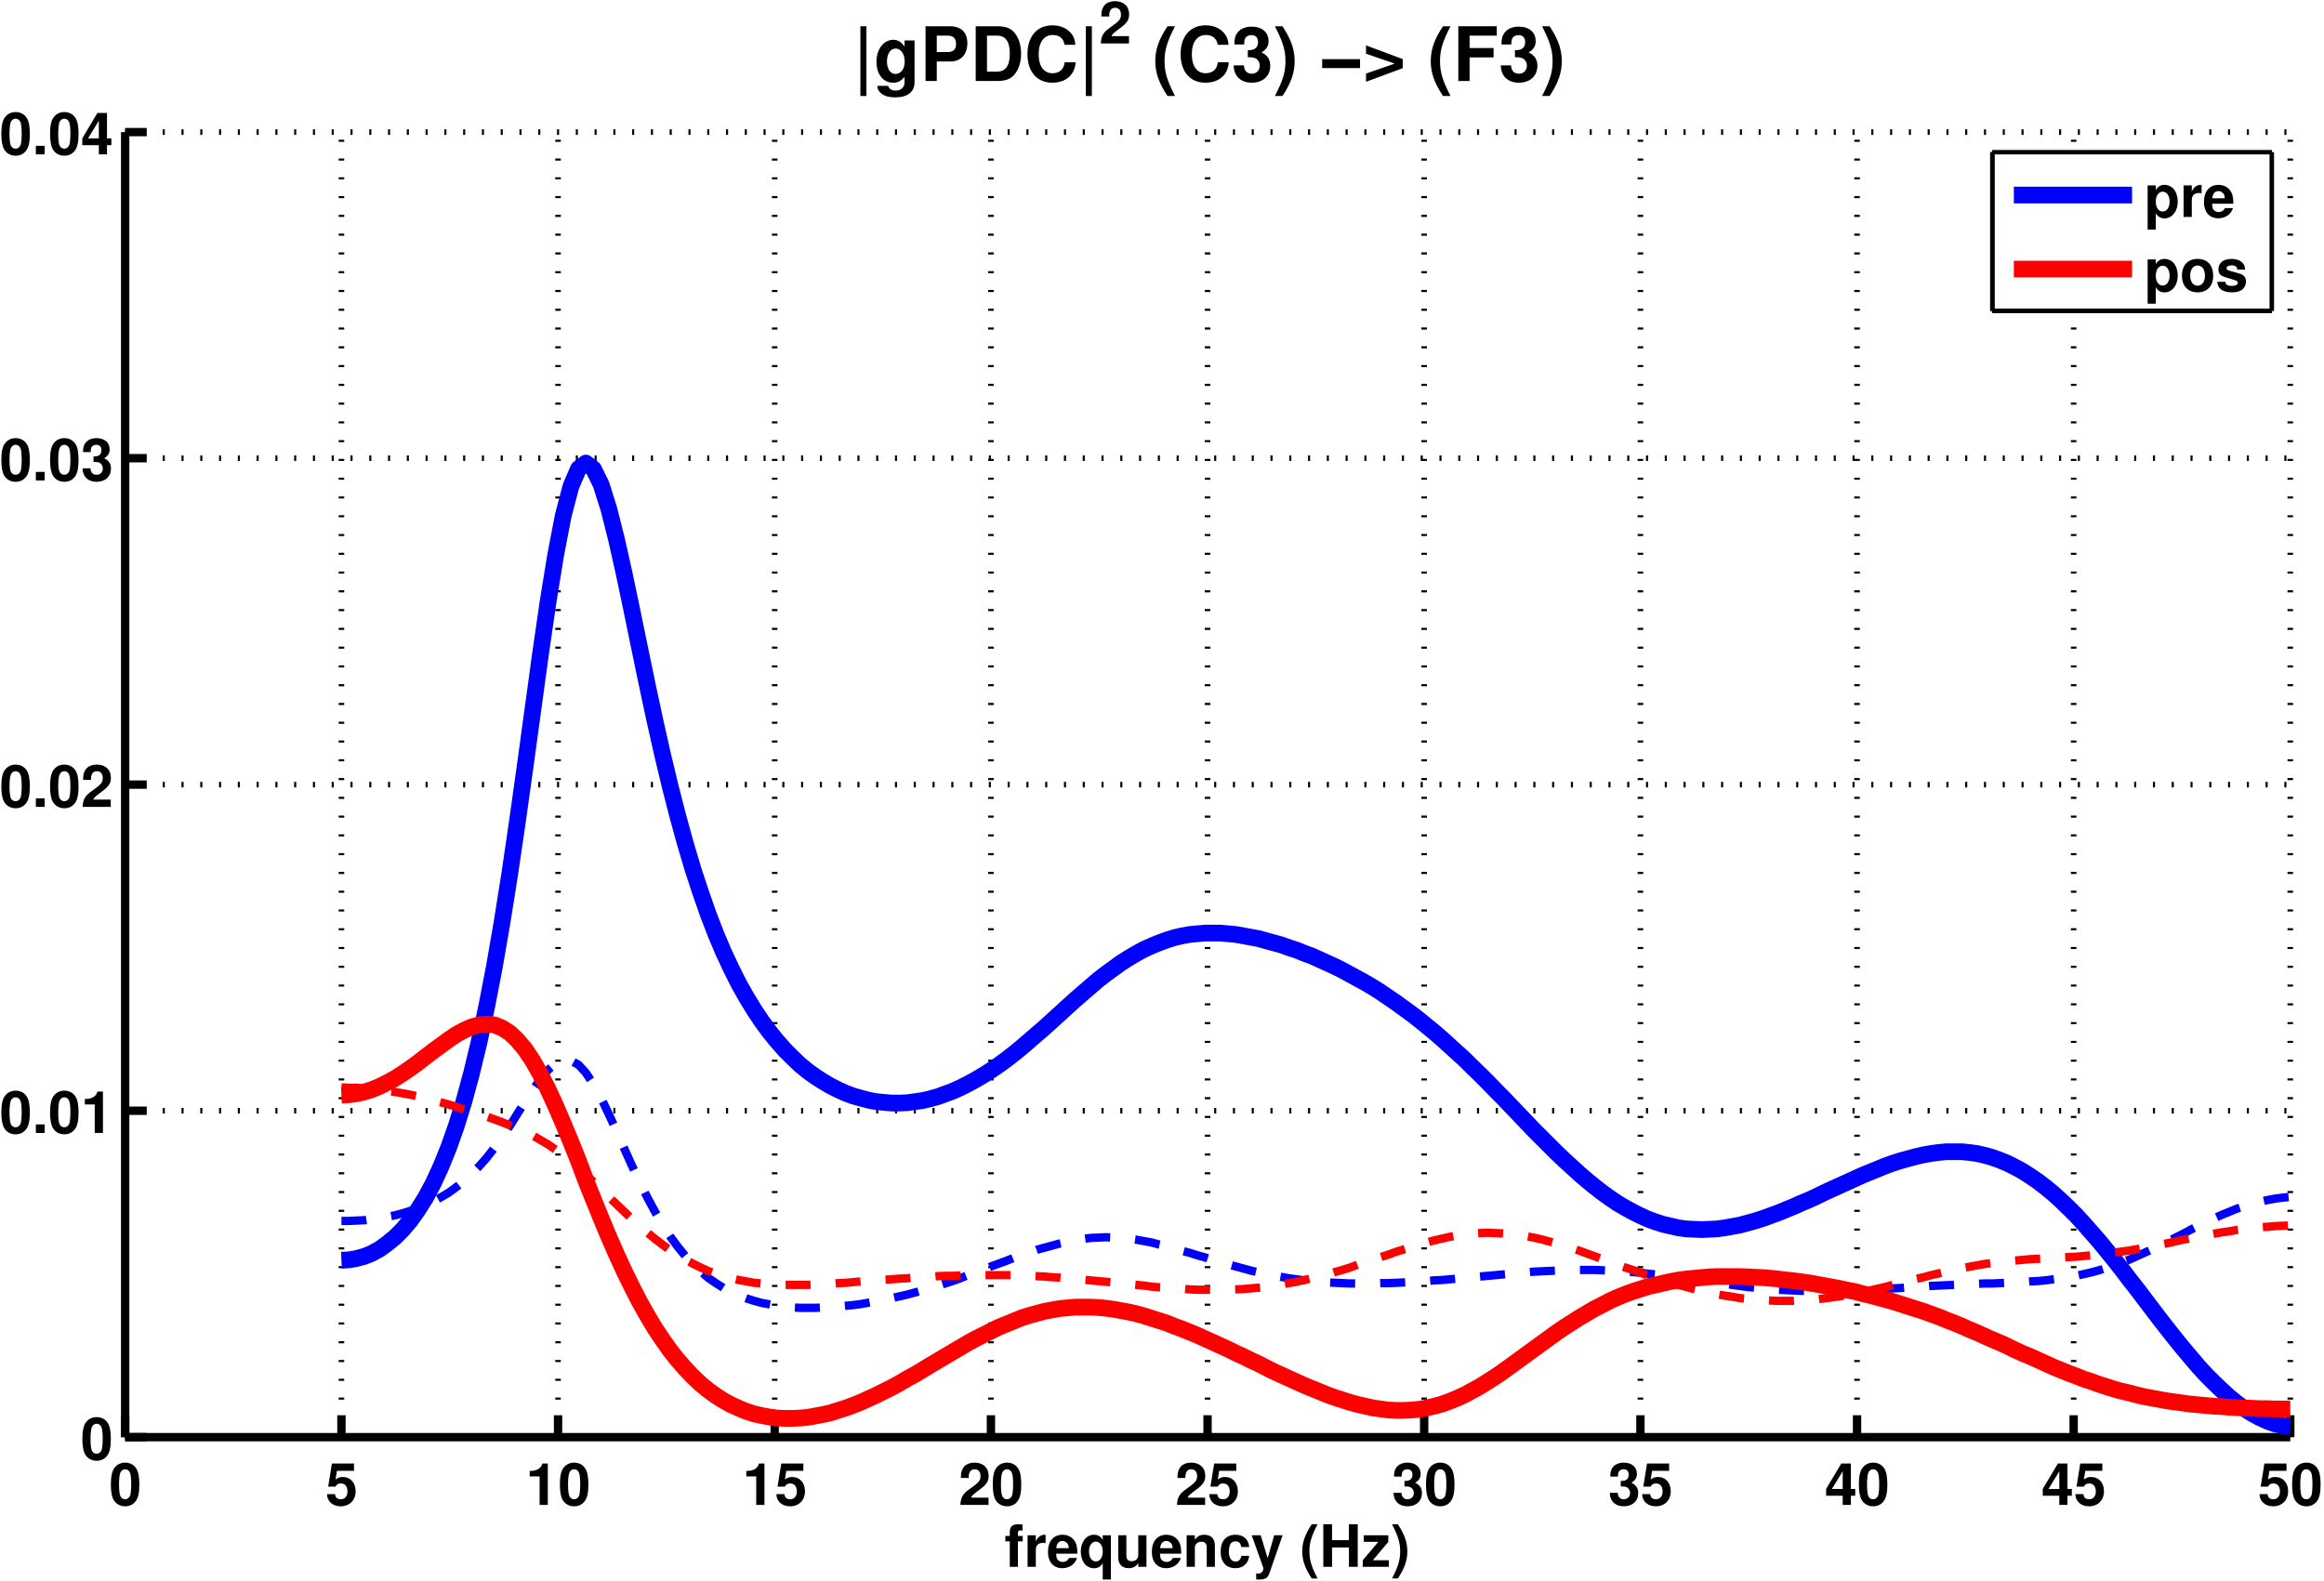 <?xml version="1.0" encoding="UTF-8"?>
<svg xmlns="http://www.w3.org/2000/svg" xmlns:xlink="http://www.w3.org/1999/xlink" width="557pt" height="379pt" viewBox="0 0 557 379" version="1.1">
<defs>
<g>
<symbol overflow="visible" id="glyph0-0">
<path style="stroke:none;" d="M 3.828 -10.141 C 2.766 -10.141 1.844 -9.688 1.25 -8.859 C 0.672 -8.094 0.406 -6.812 0.406 -4.906 C 0.406 -3.156 0.641 -1.906 1.109 -1.141 C 1.688 -0.203 2.656 0.328 3.828 0.328 C 4.906 0.328 5.781 -0.109 6.391 -0.953 C 6.953 -1.703 7.234 -3 7.234 -4.844 C 7.234 -6.656 7.016 -7.891 6.531 -8.672 C 5.953 -9.625 4.984 -10.141 3.828 -10.141 Z M 3.828 -8.547 C 4.328 -8.547 4.734 -8.281 4.969 -7.75 C 5.172 -7.344 5.281 -6.25 5.281 -4.891 C 5.281 -3.781 5.172 -2.656 5.031 -2.266 C 4.797 -1.688 4.375 -1.359 3.828 -1.359 C 3.297 -1.359 2.906 -1.625 2.672 -2.125 C 2.484 -2.547 2.359 -3.594 2.359 -4.906 C 2.359 -6.078 2.484 -7.203 2.625 -7.609 C 2.844 -8.219 3.266 -8.547 3.828 -8.547 Z M 3.828 -8.547 "/>
</symbol>
<symbol overflow="visible" id="glyph0-1">
<path style="stroke:none;" d="M 6.844 -9.922 L 1.547 -9.922 L 0.656 -4.391 L 2.422 -4.391 C 2.625 -4.891 3.078 -5.156 3.688 -5.156 C 4.672 -5.156 5.281 -4.438 5.281 -3.234 C 5.281 -2.078 4.656 -1.359 3.688 -1.359 C 2.828 -1.359 2.359 -1.797 2.312 -2.594 L 0.375 -2.594 C 0.406 -0.859 1.719 0.328 3.656 0.328 C 5.781 0.328 7.234 -1.141 7.234 -3.281 C 7.234 -5.312 5.984 -6.703 4.141 -6.703 C 3.484 -6.703 3 -6.531 2.422 -6.109 L 2.75 -8.172 L 6.844 -8.172 Z M 6.844 -9.922 "/>
</symbol>
<symbol overflow="visible" id="glyph0-2">
<path style="stroke:none;" d="M 3.328 -6.844 L 3.328 0 L 5.297 0 L 5.297 -9.922 L 3.984 -9.922 C 3.688 -8.75 2.656 -8.141 0.953 -8.141 L 0.953 -6.844 Z M 3.328 -6.844 "/>
</symbol>
<symbol overflow="visible" id="glyph0-3">
<path style="stroke:none;" d="M 7.172 -1.75 L 2.969 -1.75 C 3.219 -2.281 3.531 -2.562 4.984 -3.625 C 6.703 -4.891 7.203 -5.641 7.203 -6.984 C 7.203 -8.906 5.891 -10.141 3.812 -10.141 C 1.75 -10.141 0.547 -8.922 0.547 -6.812 C 0.547 -6.734 0.547 -6.625 0.562 -6.469 L 2.438 -6.469 L 2.438 -6.797 C 2.438 -7.891 2.953 -8.547 3.844 -8.547 C 4.719 -8.547 5.25 -7.938 5.25 -6.938 C 5.25 -5.859 4.906 -5.422 2.719 -3.859 C 1.031 -2.719 0.516 -1.828 0.422 0 L 7.172 0 Z M 7.172 -1.75 "/>
</symbol>
<symbol overflow="visible" id="glyph0-4">
<path style="stroke:none;" d="M 3.031 -4.438 C 3.719 -4.438 3.844 -4.422 4.188 -4.344 C 4.844 -4.156 5.266 -3.578 5.266 -2.859 C 5.266 -1.984 4.641 -1.359 3.797 -1.359 C 2.875 -1.359 2.359 -1.891 2.312 -2.906 L 0.406 -2.906 C 0.422 -0.922 1.719 0.328 3.75 0.328 C 5.859 0.328 7.219 -0.922 7.219 -2.859 C 7.219 -4.016 6.719 -4.781 5.594 -5.312 C 6.531 -5.891 6.906 -6.531 6.906 -7.438 C 6.906 -9.094 5.672 -10.141 3.75 -10.141 C 2.625 -10.141 1.672 -9.75 1.109 -9.016 C 0.719 -8.531 0.531 -7.859 0.531 -6.969 L 0.531 -6.797 L 2.359 -6.797 C 2.359 -7.344 2.406 -7.609 2.5 -7.859 C 2.688 -8.281 3.141 -8.547 3.703 -8.547 C 4.5 -8.547 4.938 -8.078 4.938 -7.25 C 4.938 -6.266 4.375 -5.75 3.203 -5.75 L 3.031 -5.75 Z M 3.031 -4.438 "/>
</symbol>
<symbol overflow="visible" id="glyph0-5">
<path style="stroke:none;" d="M 7.312 -3.828 L 6.266 -3.828 L 6.266 -9.922 L 3.969 -9.922 L 0.344 -3.844 L 0.344 -2.203 L 4.312 -2.203 L 4.312 0 L 6.266 0 L 6.266 -2.203 L 7.312 -2.203 Z M 4.312 -3.828 L 1.719 -3.828 L 4.312 -8.062 Z M 4.312 -3.828 "/>
</symbol>
<symbol overflow="visible" id="glyph0-6">
<path style="stroke:none;" d="M 3 -2.047 L 0.891 -2.047 L 0.891 0 L 3 0 Z M 3 -2.047 "/>
</symbol>
<symbol overflow="visible" id="glyph0-7">
<path style="stroke:none;" d="M 4.375 -7.406 L 3.219 -7.406 L 3.219 -8.141 C 3.219 -8.547 3.391 -8.734 3.75 -8.734 C 3.922 -8.734 4.141 -8.719 4.312 -8.688 L 4.312 -10.156 C 3.953 -10.188 3.453 -10.203 3.188 -10.203 C 1.891 -10.203 1.266 -9.594 1.266 -8.312 L 1.266 -7.406 L 0.203 -7.406 L 0.203 -6.109 L 1.266 -6.109 L 1.266 0 L 3.219 0 L 3.219 -6.109 L 4.375 -6.109 Z M 4.375 -7.406 "/>
</symbol>
<symbol overflow="visible" id="glyph0-8">
<path style="stroke:none;" d="M 0.875 -7.562 L 0.875 0 L 2.844 0 L 2.844 -4.016 C 2.844 -5.172 3.422 -5.734 4.562 -5.734 C 4.781 -5.734 4.906 -5.719 5.188 -5.688 L 5.188 -7.672 C 5.062 -7.688 5 -7.688 4.938 -7.688 C 4.047 -7.688 3.266 -7.094 2.844 -6.078 L 2.844 -7.562 Z M 0.875 -7.562 "/>
</symbol>
<symbol overflow="visible" id="glyph0-9">
<path style="stroke:none;" d="M 7.344 -3.156 C 7.344 -3.328 7.344 -3.406 7.344 -3.5 C 7.344 -4.25 7.234 -4.953 7.062 -5.484 C 6.547 -6.859 5.328 -7.688 3.812 -7.688 C 1.641 -7.688 0.312 -6.125 0.312 -3.578 C 0.312 -1.156 1.625 0.328 3.766 0.328 C 5.453 0.328 6.828 -0.641 7.266 -2.125 L 5.328 -2.125 C 5.094 -1.531 4.547 -1.172 3.844 -1.172 C 3.281 -1.172 2.828 -1.406 2.547 -1.828 C 2.359 -2.109 2.297 -2.453 2.266 -3.156 Z M 2.297 -4.469 C 2.422 -5.609 2.906 -6.188 3.781 -6.188 C 4.266 -6.188 4.719 -5.953 5 -5.562 C 5.188 -5.281 5.266 -4.984 5.312 -4.469 Z M 2.297 -4.469 "/>
</symbol>
<symbol overflow="visible" id="glyph0-10">
<path style="stroke:none;" d="M 5.656 -7.562 L 5.656 -6.438 C 5.188 -7.266 4.5 -7.688 3.562 -7.688 C 1.734 -7.688 0.391 -5.984 0.391 -3.672 C 0.391 -2.609 0.703 -1.547 1.203 -0.859 C 1.703 -0.141 2.641 0.344 3.547 0.344 C 4.5 0.344 5.188 -0.062 5.656 -0.891 L 5.656 3.047 L 7.609 3.047 L 7.609 -7.562 Z M 4 -6.047 C 5 -6.047 5.656 -5.094 5.656 -3.625 C 5.656 -2.25 4.984 -1.297 4 -1.297 C 3.031 -1.297 2.359 -2.25 2.359 -3.672 C 2.359 -5.078 3.031 -6.047 4 -6.047 Z M 4 -6.047 "/>
</symbol>
<symbol overflow="visible" id="glyph0-11">
<path style="stroke:none;" d="M 7.578 0 L 7.578 -7.562 L 5.609 -7.562 L 5.609 -2.828 C 5.609 -1.938 4.984 -1.344 4.031 -1.344 C 3.188 -1.344 2.766 -1.797 2.766 -2.703 L 2.766 -7.562 L 0.812 -7.562 L 0.812 -2.297 C 0.812 -0.625 1.734 0.328 3.344 0.328 C 4.375 0.328 5.047 -0.062 5.609 -0.891 L 5.609 0 Z M 7.578 0 "/>
</symbol>
<symbol overflow="visible" id="glyph0-12">
<path style="stroke:none;" d="M 0.875 -7.562 L 0.875 0 L 2.844 0 L 2.844 -4.531 C 2.844 -5.438 3.469 -6.016 4.422 -6.016 C 5.266 -6.016 5.688 -5.562 5.688 -4.656 L 5.688 0 L 7.641 0 L 7.641 -5.062 C 7.641 -6.734 6.719 -7.688 5.109 -7.688 C 4.094 -7.688 3.406 -7.312 2.844 -6.469 L 2.844 -7.562 Z M 0.875 -7.562 "/>
</symbol>
<symbol overflow="visible" id="glyph0-13">
<path style="stroke:none;" d="M 7.312 -4.734 C 7.172 -6.578 5.938 -7.688 4.047 -7.688 C 1.797 -7.688 0.469 -6.203 0.469 -3.625 C 0.469 -1.141 1.781 0.328 4.016 0.328 C 5.859 0.328 7.125 -0.812 7.312 -2.625 L 5.438 -2.625 C 5.188 -1.641 4.781 -1.266 4.031 -1.266 C 3.031 -1.266 2.438 -2.156 2.438 -3.625 C 2.438 -4.344 2.578 -5.016 2.812 -5.453 C 3.031 -5.875 3.469 -6.109 4.031 -6.109 C 4.828 -6.109 5.203 -5.719 5.438 -4.734 Z M 7.312 -4.734 "/>
</symbol>
<symbol overflow="visible" id="glyph0-14">
<path style="stroke:none;" d="M 5.516 -7.562 L 3.953 -2.062 L 2.281 -7.562 L 0.125 -7.562 L 2.938 0.312 L 2.938 0.359 C 2.938 1.078 2.406 1.625 1.719 1.625 C 1.562 1.625 1.453 1.609 1.203 1.547 L 1.203 3.016 C 1.5 3.047 1.672 3.062 1.906 3.062 C 2.391 3.062 2.984 2.969 3.312 2.828 C 3.859 2.609 4.109 2.281 4.422 1.391 L 7.531 -7.562 Z M 5.516 -7.562 "/>
</symbol>
<symbol overflow="visible" id="glyph0-15">
<path style="stroke:none;" d=""/>
</symbol>
<symbol overflow="visible" id="glyph0-16">
<path style="stroke:none;" d="M 2.844 -10.203 C 1.234 -7.781 0.562 -5.859 0.562 -3.703 C 0.562 -1.547 1.234 0.375 2.844 2.797 L 4.234 2.797 C 2.766 -0.078 2.281 -1.656 2.281 -3.703 C 2.281 -5.75 2.766 -7.344 4.234 -10.203 Z M 2.844 -10.203 "/>
</symbol>
<symbol overflow="visible" id="glyph0-17">
<path style="stroke:none;" d="M 7.094 -4.641 L 7.094 0 L 9.203 0 L 9.203 -10.203 L 7.078 -10.203 L 7.078 -6.391 L 3.047 -6.391 L 3.047 -10.203 L 0.953 -10.203 L 0.953 0 L 3.047 0 L 3.047 -4.641 Z M 7.094 -4.641 "/>
</symbol>
<symbol overflow="visible" id="glyph0-18">
<path style="stroke:none;" d="M 6.422 -7.562 L 0.547 -7.562 L 0.547 -5.984 L 4.031 -5.984 L 0.297 -1.578 L 0.297 0 L 6.547 0 L 6.547 -1.578 L 2.719 -1.578 L 6.422 -5.984 Z M 6.422 -7.562 "/>
</symbol>
<symbol overflow="visible" id="glyph0-19">
<path style="stroke:none;" d="M 1.703 2.797 C 3.312 0.375 3.984 -1.547 3.984 -3.703 C 3.984 -5.859 3.312 -7.781 1.703 -10.203 L 0.312 -10.203 C 1.797 -7.328 2.266 -5.75 2.266 -3.703 C 2.266 -1.656 1.797 -0.062 0.312 2.797 Z M 1.703 2.797 "/>
</symbol>
<symbol overflow="visible" id="glyph0-20">
<path style="stroke:none;" d="M 2.766 -7.562 L 0.812 -7.562 L 0.812 3.047 L 2.766 3.047 L 2.766 -0.891 C 3.25 -0.062 3.922 0.344 4.875 0.344 C 6.688 0.344 8.031 -1.375 8.031 -3.672 C 8.031 -4.734 7.734 -5.797 7.219 -6.5 C 6.719 -7.203 5.781 -7.688 4.875 -7.688 C 3.922 -7.688 3.25 -7.281 2.766 -6.438 Z M 4.422 -6.047 C 5.422 -6.047 6.078 -5.078 6.078 -3.641 C 6.078 -2.266 5.391 -1.297 4.422 -1.297 C 3.438 -1.297 2.766 -2.25 2.766 -3.672 C 2.766 -5.078 3.438 -6.047 4.422 -6.047 Z M 4.422 -6.047 "/>
</symbol>
<symbol overflow="visible" id="glyph0-21">
<path style="stroke:none;" d="M 4.219 -7.688 C 1.906 -7.688 0.484 -6.156 0.484 -3.688 C 0.484 -1.188 1.906 0.328 4.234 0.328 C 6.531 0.328 7.969 -1.203 7.969 -3.625 C 7.969 -6.188 6.578 -7.688 4.219 -7.688 Z M 4.234 -6.109 C 5.312 -6.109 6 -5.141 6 -3.656 C 6 -2.234 5.281 -1.266 4.234 -1.266 C 3.156 -1.266 2.453 -2.234 2.453 -3.688 C 2.453 -5.125 3.156 -6.109 4.234 -6.109 Z M 4.234 -6.109 "/>
</symbol>
<symbol overflow="visible" id="glyph0-22">
<path style="stroke:none;" d="M 7.062 -5.125 C 7.047 -6.719 5.812 -7.688 3.781 -7.688 C 1.859 -7.688 0.672 -6.719 0.672 -5.172 C 0.672 -4.656 0.828 -4.234 1.094 -3.938 C 1.359 -3.672 1.594 -3.547 2.328 -3.297 L 4.656 -2.578 C 5.156 -2.422 5.312 -2.266 5.312 -1.953 C 5.312 -1.5 4.781 -1.219 3.859 -1.219 C 3.359 -1.219 2.953 -1.312 2.703 -1.484 C 2.484 -1.641 2.406 -1.797 2.328 -2.203 L 0.406 -2.203 C 0.469 -0.547 1.688 0.328 3.969 0.328 C 5.031 0.328 5.828 0.094 6.391 -0.344 C 6.938 -0.797 7.281 -1.5 7.281 -2.234 C 7.281 -3.219 6.797 -3.844 5.797 -4.141 L 3.312 -4.859 C 2.766 -5.031 2.625 -5.141 2.625 -5.453 C 2.625 -5.859 3.078 -6.141 3.766 -6.141 C 4.703 -6.141 5.172 -5.812 5.188 -5.125 Z M 7.062 -5.125 "/>
</symbol>
<symbol overflow="visible" id="glyph1-0">
<path style="stroke:none;" d="M 3.234 -13.125 L 1.797 -13.125 L 1.797 3.594 L 3.234 3.594 Z M 3.234 -13.125 "/>
</symbol>
<symbol overflow="visible" id="glyph1-1">
<path style="stroke:none;" d="M 7.344 -9.719 L 7.344 -8.219 C 6.594 -9.375 5.766 -9.875 4.641 -9.875 C 2.344 -9.875 0.609 -7.625 0.609 -4.625 C 0.609 -1.609 2.203 0.406 4.594 0.406 C 5.719 0.406 6.406 0.078 7.344 -0.984 L 7.344 0.328 C 7.344 1.5 6.469 2.297 5.203 2.297 C 4.25 2.297 3.625 1.906 3.422 1.172 L 0.812 1.172 C 0.828 1.922 1.109 2.453 1.766 2.984 C 2.531 3.625 3.625 3.922 5.109 3.922 C 8.047 3.922 9.734 2.609 9.734 0.328 L 9.734 -9.719 Z M 5.188 -7.781 C 6.438 -7.781 7.375 -6.469 7.375 -4.656 C 7.375 -2.891 6.469 -1.688 5.141 -1.688 C 3.953 -1.688 3.125 -2.891 3.125 -4.656 C 3.125 -6.5 3.953 -7.781 5.188 -7.781 Z M 5.188 -7.781 "/>
</symbol>
<symbol overflow="visible" id="glyph1-2">
<path style="stroke:none;" d="M 4.062 -4.688 L 7.438 -4.688 C 9.844 -4.688 11.391 -6.391 11.391 -9.047 C 11.391 -11.688 9.906 -13.125 7.156 -13.125 L 1.375 -13.125 L 1.375 0 L 4.062 0 Z M 4.062 -6.938 L 4.062 -10.875 L 6.594 -10.875 C 8.031 -10.875 8.688 -10.234 8.688 -8.891 C 8.688 -7.562 8.031 -6.938 6.594 -6.938 Z M 4.062 -6.938 "/>
</symbol>
<symbol overflow="visible" id="glyph1-3">
<path style="stroke:none;" d="M 1.391 0 L 6.516 0 C 8.516 0 9.781 -0.469 10.656 -1.531 C 11.703 -2.75 12.266 -4.531 12.266 -6.562 C 12.266 -8.594 11.703 -10.375 10.656 -11.609 C 9.781 -12.672 8.531 -13.125 6.516 -13.125 L 1.391 -13.125 Z M 4.094 -2.25 L 4.094 -10.875 L 6.516 -10.875 C 8.547 -10.875 9.562 -9.453 9.562 -6.547 C 9.562 -3.672 8.547 -2.25 6.516 -2.25 Z M 4.094 -2.25 "/>
</symbol>
<symbol overflow="visible" id="glyph1-4">
<path style="stroke:none;" d="M 12.281 -8.672 C 12.188 -9.812 11.953 -10.531 11.391 -11.266 C 10.391 -12.594 8.766 -13.344 6.797 -13.344 C 3.094 -13.344 0.797 -10.688 0.797 -6.438 C 0.797 -2.234 3.078 0.406 6.734 0.406 C 9.984 0.406 12.172 -1.469 12.328 -4.484 L 9.703 -4.484 C 9.547 -2.812 8.484 -1.859 6.797 -1.859 C 4.719 -1.859 3.484 -3.547 3.484 -6.406 C 3.484 -9.312 4.766 -11.031 6.891 -11.031 C 7.828 -11.031 8.609 -10.703 9.109 -10.078 C 9.391 -9.719 9.547 -9.375 9.703 -8.672 Z M 12.281 -8.672 "/>
</symbol>
<symbol overflow="visible" id="glyph1-5">
<path style="stroke:none;" d=""/>
</symbol>
<symbol overflow="visible" id="glyph1-6">
<path style="stroke:none;" d="M 3.656 -13.125 C 1.578 -10.016 0.719 -7.531 0.719 -4.766 C 0.719 -2 1.578 0.484 3.656 3.594 L 5.453 3.594 C 3.547 -0.109 2.938 -2.125 2.938 -4.766 C 2.938 -7.391 3.547 -9.453 5.453 -13.125 Z M 3.656 -13.125 "/>
</symbol>
<symbol overflow="visible" id="glyph1-7">
<path style="stroke:none;" d="M 3.906 -5.703 C 4.781 -5.703 4.953 -5.688 5.375 -5.578 C 6.234 -5.344 6.766 -4.609 6.766 -3.672 C 6.766 -2.562 5.969 -1.75 4.875 -1.75 C 3.688 -1.75 3.047 -2.438 2.969 -3.75 L 0.516 -3.75 C 0.547 -1.188 2.219 0.406 4.828 0.406 C 7.547 0.406 9.281 -1.188 9.281 -3.672 C 9.281 -5.172 8.641 -6.141 7.203 -6.844 C 8.391 -7.578 8.875 -8.391 8.875 -9.562 C 8.875 -11.688 7.297 -13.031 4.828 -13.031 C 3.359 -13.031 2.141 -12.531 1.422 -11.594 C 0.922 -10.969 0.688 -10.094 0.688 -8.969 L 0.688 -8.75 L 3.031 -8.75 C 3.047 -9.438 3.094 -9.781 3.219 -10.094 C 3.453 -10.656 4.031 -11 4.766 -11 C 5.781 -11 6.359 -10.391 6.359 -9.328 C 6.359 -8.047 5.609 -7.391 4.125 -7.391 L 3.906 -7.391 Z M 3.906 -5.703 "/>
</symbol>
<symbol overflow="visible" id="glyph1-8">
<path style="stroke:none;" d="M 2.203 3.594 C 4.266 0.484 5.125 -2 5.125 -4.75 C 5.125 -7.531 4.266 -10.016 2.203 -13.125 L 0.391 -13.125 C 2.297 -9.406 2.922 -7.391 2.922 -4.75 C 2.922 -2.125 2.297 -0.078 0.391 3.594 Z M 2.203 3.594 "/>
</symbol>
<symbol overflow="visible" id="glyph1-9">
<path style="stroke:none;" d="M 9.797 -5.234 L 0.719 -5.234 L 0.719 -3.094 L 9.797 -3.094 Z M 9.797 -5.234 "/>
</symbol>
<symbol overflow="visible" id="glyph1-10">
<path style="stroke:none;" d="M 0.719 0.188 L 9.516 -3.078 L 9.516 -5.25 L 0.719 -8.531 L 0.719 -6.531 L 7.594 -4.172 L 0.719 -1.781 Z M 0.719 0.188 "/>
</symbol>
<symbol overflow="visible" id="glyph1-11">
<path style="stroke:none;" d="M 4.031 -5.656 L 9.781 -5.656 L 9.781 -7.906 L 4.031 -7.906 L 4.031 -10.875 L 10.547 -10.875 L 10.547 -13.125 L 1.328 -13.125 L 1.328 0 L 4.031 0 Z M 4.031 -5.656 "/>
</symbol>
<symbol overflow="visible" id="glyph2-0">
<path style="stroke:none;" d=""/>
</symbol>
</g>
<clipPath id="clip1">
  <path d="M 30 31.668 L 549 31.668 L 549 344.582 L 30 344.582 Z M 30 31.668 "/>
</clipPath>
<clipPath id="clip2">
  <path d="M 477 36.668 L 544.082 36.668 L 544.082 74.75 L 477 74.75 Z M 477 36.668 "/>
</clipPath>
<clipPath id="clip3">
  <path d="M 477 36.668 L 544.082 36.668 L 544.082 74.75 L 477 74.75 Z M 477 36.668 "/>
</clipPath>
</defs>
<g id="surface1">
<rect x="0" y="0" width="557" height="379" style="fill:rgb(100%,100%,100%);fill-opacity:1;stroke:none;"/>
<path style=" stroke:none;fill-rule:evenodd;fill:rgb(100%,100%,100%);fill-opacity:1;" d="M 30 344.5 L 548.918 344.5 L 548.918 31.668 L 30 31.668 Z M 30 344.5 "/>
<path style="fill:none;stroke-width:20;stroke-linecap:butt;stroke-linejoin:round;stroke:rgb(100%,100%,100%);stroke-opacity:1;stroke-miterlimit:10;" d="M 870 435 L 870 3563.32 L 6059.18 3563.32 L 6059.18 435 L 870 435 " transform="matrix(0.1,0,0,-0.1,-57,388)"/>
<path style="fill:none;stroke-width:13.333;stroke-linecap:butt;stroke-linejoin:round;stroke:rgb(0%,0%,0%);stroke-opacity:1;stroke-dasharray:5,40;stroke-miterlimit:10;" d="M 870 435 L 870 3563.32 " transform="matrix(0.1,0,0,-0.1,-57,388)"/>
<path style="fill:none;stroke-width:13.333;stroke-linecap:butt;stroke-linejoin:round;stroke:rgb(0%,0%,0%);stroke-opacity:1;stroke-dasharray:5,40;stroke-miterlimit:10;" d="M 870 3563.32 L 870 3563.32 " transform="matrix(0.1,0,0,-0.1,-57,388)"/>
<path style="fill:none;stroke-width:13.333;stroke-linecap:butt;stroke-linejoin:round;stroke:rgb(0%,0%,0%);stroke-opacity:1;stroke-dasharray:5,40;stroke-miterlimit:10;" d="M 1388.32 435 L 1388.32 3563.32 " transform="matrix(0.1,0,0,-0.1,-57,388)"/>
<path style="fill:none;stroke-width:13.333;stroke-linecap:butt;stroke-linejoin:round;stroke:rgb(0%,0%,0%);stroke-opacity:1;stroke-dasharray:5,40;stroke-miterlimit:10;" d="M 1388.32 3563.32 L 1388.32 3563.32 " transform="matrix(0.1,0,0,-0.1,-57,388)"/>
<path style="fill:none;stroke-width:13.333;stroke-linecap:butt;stroke-linejoin:round;stroke:rgb(0%,0%,0%);stroke-opacity:1;stroke-dasharray:5,40;stroke-miterlimit:10;" d="M 1907.5 435 L 1907.5 3563.32 " transform="matrix(0.1,0,0,-0.1,-57,388)"/>
<path style="fill:none;stroke-width:13.333;stroke-linecap:butt;stroke-linejoin:round;stroke:rgb(0%,0%,0%);stroke-opacity:1;stroke-dasharray:5,40;stroke-miterlimit:10;" d="M 1907.5 3563.32 L 1907.5 3563.32 " transform="matrix(0.1,0,0,-0.1,-57,388)"/>
<path style="fill:none;stroke-width:13.333;stroke-linecap:butt;stroke-linejoin:round;stroke:rgb(0%,0%,0%);stroke-opacity:1;stroke-dasharray:5,40;stroke-miterlimit:10;" d="M 2426.68 435 L 2426.68 3563.32 " transform="matrix(0.1,0,0,-0.1,-57,388)"/>
<path style="fill:none;stroke-width:13.333;stroke-linecap:butt;stroke-linejoin:round;stroke:rgb(0%,0%,0%);stroke-opacity:1;stroke-dasharray:5,40;stroke-miterlimit:10;" d="M 2426.68 3563.32 L 2426.68 3563.32 " transform="matrix(0.1,0,0,-0.1,-57,388)"/>
<path style="fill:none;stroke-width:13.333;stroke-linecap:butt;stroke-linejoin:round;stroke:rgb(0%,0%,0%);stroke-opacity:1;stroke-dasharray:5,40;stroke-miterlimit:10;" d="M 2945 435 L 2945 3563.32 " transform="matrix(0.1,0,0,-0.1,-57,388)"/>
<path style="fill:none;stroke-width:13.333;stroke-linecap:butt;stroke-linejoin:round;stroke:rgb(0%,0%,0%);stroke-opacity:1;stroke-dasharray:5,40;stroke-miterlimit:10;" d="M 2945 3563.32 L 2945 3563.32 " transform="matrix(0.1,0,0,-0.1,-57,388)"/>
<path style="fill:none;stroke-width:13.333;stroke-linecap:butt;stroke-linejoin:round;stroke:rgb(0%,0%,0%);stroke-opacity:1;stroke-dasharray:5,40;stroke-miterlimit:10;" d="M 3464.18 435 L 3464.18 3563.32 " transform="matrix(0.1,0,0,-0.1,-57,388)"/>
<path style="fill:none;stroke-width:13.333;stroke-linecap:butt;stroke-linejoin:round;stroke:rgb(0%,0%,0%);stroke-opacity:1;stroke-dasharray:5,40;stroke-miterlimit:10;" d="M 3464.18 3563.32 L 3464.18 3563.32 " transform="matrix(0.1,0,0,-0.1,-57,388)"/>
<path style="fill:none;stroke-width:13.333;stroke-linecap:butt;stroke-linejoin:round;stroke:rgb(0%,0%,0%);stroke-opacity:1;stroke-dasharray:5,40;stroke-miterlimit:10;" d="M 3983.32 435 L 3983.32 3563.32 " transform="matrix(0.1,0,0,-0.1,-57,388)"/>
<path style="fill:none;stroke-width:13.333;stroke-linecap:butt;stroke-linejoin:round;stroke:rgb(0%,0%,0%);stroke-opacity:1;stroke-dasharray:5,40;stroke-miterlimit:10;" d="M 3983.32 3563.32 L 3983.32 3563.32 " transform="matrix(0.1,0,0,-0.1,-57,388)"/>
<path style="fill:none;stroke-width:13.333;stroke-linecap:butt;stroke-linejoin:round;stroke:rgb(0%,0%,0%);stroke-opacity:1;stroke-dasharray:5,40;stroke-miterlimit:10;" d="M 4501.68 435 L 4501.68 3563.32 " transform="matrix(0.1,0,0,-0.1,-57,388)"/>
<path style="fill:none;stroke-width:13.333;stroke-linecap:butt;stroke-linejoin:round;stroke:rgb(0%,0%,0%);stroke-opacity:1;stroke-dasharray:5,40;stroke-miterlimit:10;" d="M 4501.68 3563.32 L 4501.68 3563.32 " transform="matrix(0.1,0,0,-0.1,-57,388)"/>
<path style="fill:none;stroke-width:13.333;stroke-linecap:butt;stroke-linejoin:round;stroke:rgb(0%,0%,0%);stroke-opacity:1;stroke-dasharray:5,40;stroke-miterlimit:10;" d="M 5020.82 435 L 5020.82 3563.32 " transform="matrix(0.1,0,0,-0.1,-57,388)"/>
<path style="fill:none;stroke-width:13.333;stroke-linecap:butt;stroke-linejoin:round;stroke:rgb(0%,0%,0%);stroke-opacity:1;stroke-dasharray:5,40;stroke-miterlimit:10;" d="M 5020.82 3563.32 L 5020.82 3563.32 " transform="matrix(0.1,0,0,-0.1,-57,388)"/>
<path style="fill:none;stroke-width:13.333;stroke-linecap:butt;stroke-linejoin:round;stroke:rgb(0%,0%,0%);stroke-opacity:1;stroke-dasharray:5,40;stroke-miterlimit:10;" d="M 5540 435 L 5540 3563.32 " transform="matrix(0.1,0,0,-0.1,-57,388)"/>
<path style="fill:none;stroke-width:13.333;stroke-linecap:butt;stroke-linejoin:round;stroke:rgb(0%,0%,0%);stroke-opacity:1;stroke-dasharray:5,40;stroke-miterlimit:10;" d="M 5540 3563.32 L 5540 3563.32 " transform="matrix(0.1,0,0,-0.1,-57,388)"/>
<path style="fill:none;stroke-width:13.333;stroke-linecap:butt;stroke-linejoin:round;stroke:rgb(0%,0%,0%);stroke-opacity:1;stroke-dasharray:5,40;stroke-miterlimit:10;" d="M 6059.18 435 L 6059.18 3563.32 " transform="matrix(0.1,0,0,-0.1,-57,388)"/>
<path style="fill:none;stroke-width:13.333;stroke-linecap:butt;stroke-linejoin:round;stroke:rgb(0%,0%,0%);stroke-opacity:1;stroke-dasharray:5,40;stroke-miterlimit:10;" d="M 6059.18 3563.32 L 6059.18 3563.32 " transform="matrix(0.1,0,0,-0.1,-57,388)"/>
<path style="fill:none;stroke-width:13.333;stroke-linecap:butt;stroke-linejoin:round;stroke:rgb(0%,0%,0%);stroke-opacity:1;stroke-dasharray:5,40;stroke-miterlimit:10;" d="M 870 435 L 6059.18 435 " transform="matrix(0.1,0,0,-0.1,-57,388)"/>
<path style="fill:none;stroke-width:13.333;stroke-linecap:butt;stroke-linejoin:round;stroke:rgb(0%,0%,0%);stroke-opacity:1;stroke-dasharray:5,40;stroke-miterlimit:10;" d="M 6059.18 435 L 6059.18 435 " transform="matrix(0.1,0,0,-0.1,-57,388)"/>
<path style="fill:none;stroke-width:13.333;stroke-linecap:butt;stroke-linejoin:round;stroke:rgb(0%,0%,0%);stroke-opacity:1;stroke-dasharray:5,40;stroke-miterlimit:10;" d="M 870 1217.5 L 6059.18 1217.5 " transform="matrix(0.1,0,0,-0.1,-57,388)"/>
<path style="fill:none;stroke-width:13.333;stroke-linecap:butt;stroke-linejoin:round;stroke:rgb(0%,0%,0%);stroke-opacity:1;stroke-dasharray:5,40;stroke-miterlimit:10;" d="M 6059.18 1217.5 L 6059.18 1217.5 " transform="matrix(0.1,0,0,-0.1,-57,388)"/>
<path style="fill:none;stroke-width:13.333;stroke-linecap:butt;stroke-linejoin:round;stroke:rgb(0%,0%,0%);stroke-opacity:1;stroke-dasharray:5,40;stroke-miterlimit:10;" d="M 870 1999.18 L 6059.18 1999.18 " transform="matrix(0.1,0,0,-0.1,-57,388)"/>
<path style="fill:none;stroke-width:13.333;stroke-linecap:butt;stroke-linejoin:round;stroke:rgb(0%,0%,0%);stroke-opacity:1;stroke-dasharray:5,40;stroke-miterlimit:10;" d="M 6059.18 1999.18 L 6059.18 1999.18 " transform="matrix(0.1,0,0,-0.1,-57,388)"/>
<path style="fill:none;stroke-width:13.333;stroke-linecap:butt;stroke-linejoin:round;stroke:rgb(0%,0%,0%);stroke-opacity:1;stroke-dasharray:5,40;stroke-miterlimit:10;" d="M 870 2781.68 L 6059.18 2781.68 " transform="matrix(0.1,0,0,-0.1,-57,388)"/>
<path style="fill:none;stroke-width:13.333;stroke-linecap:butt;stroke-linejoin:round;stroke:rgb(0%,0%,0%);stroke-opacity:1;stroke-dasharray:5,40;stroke-miterlimit:10;" d="M 6059.18 2781.68 L 6059.18 2781.68 " transform="matrix(0.1,0,0,-0.1,-57,388)"/>
<path style="fill:none;stroke-width:13.333;stroke-linecap:butt;stroke-linejoin:round;stroke:rgb(0%,0%,0%);stroke-opacity:1;stroke-dasharray:5,40;stroke-miterlimit:10;" d="M 870 3563.32 L 6059.18 3563.32 " transform="matrix(0.1,0,0,-0.1,-57,388)"/>
<path style="fill:none;stroke-width:13.333;stroke-linecap:butt;stroke-linejoin:round;stroke:rgb(0%,0%,0%);stroke-opacity:1;stroke-dasharray:5,40;stroke-miterlimit:10;" d="M 6059.18 3563.32 L 6059.18 3563.32 " transform="matrix(0.1,0,0,-0.1,-57,388)"/>
<path style="fill:none;stroke-width:20;stroke-linecap:butt;stroke-linejoin:round;stroke:rgb(0%,0%,0%);stroke-opacity:1;stroke-miterlimit:10;" d="M 870 435 L 6059.18 435 " transform="matrix(0.1,0,0,-0.1,-57,388)"/>
<path style="fill:none;stroke-width:20;stroke-linecap:butt;stroke-linejoin:round;stroke:rgb(0%,0%,0%);stroke-opacity:1;stroke-miterlimit:10;" d="M 870 435 L 870 3563.32 " transform="matrix(0.1,0,0,-0.1,-57,388)"/>
<path style="fill:none;stroke-width:20;stroke-linecap:butt;stroke-linejoin:round;stroke:rgb(0%,0%,0%);stroke-opacity:1;stroke-miterlimit:10;" d="M 870 435 L 870 487.5 " transform="matrix(0.1,0,0,-0.1,-57,388)"/>
<g style="fill:rgb(0%,0%,0%);fill-opacity:1;">
  <use xlink:href="#glyph0-0" x="26.167" y="360.75"/>
</g>
<path style="fill:none;stroke-width:20;stroke-linecap:butt;stroke-linejoin:round;stroke:rgb(0%,0%,0%);stroke-opacity:1;stroke-miterlimit:10;" d="M 1388.32 435 L 1388.32 487.5 " transform="matrix(0.1,0,0,-0.1,-57,388)"/>
<g style="fill:rgb(0%,0%,0%);fill-opacity:1;">
  <use xlink:href="#glyph0-1" x="78" y="360.75"/>
</g>
<path style="fill:none;stroke-width:20;stroke-linecap:butt;stroke-linejoin:round;stroke:rgb(0%,0%,0%);stroke-opacity:1;stroke-miterlimit:10;" d="M 1907.5 435 L 1907.5 487.5 " transform="matrix(0.1,0,0,-0.1,-57,388)"/>
<g style="fill:rgb(0%,0%,0%);fill-opacity:1;">
  <use xlink:href="#glyph0-2" x="126" y="360.75"/>
  <use xlink:href="#glyph0-0" x="133.784" y="360.75"/>
</g>
<path style="fill:none;stroke-width:20;stroke-linecap:butt;stroke-linejoin:round;stroke:rgb(0%,0%,0%);stroke-opacity:1;stroke-miterlimit:10;" d="M 2426.68 435 L 2426.68 487.5 " transform="matrix(0.1,0,0,-0.1,-57,388)"/>
<g style="fill:rgb(0%,0%,0%);fill-opacity:1;">
  <use xlink:href="#glyph0-2" x="177.917" y="360.75"/>
  <use xlink:href="#glyph0-1" x="185.701" y="360.75"/>
</g>
<path style="fill:none;stroke-width:20;stroke-linecap:butt;stroke-linejoin:round;stroke:rgb(0%,0%,0%);stroke-opacity:1;stroke-miterlimit:10;" d="M 2945 435 L 2945 487.5 " transform="matrix(0.1,0,0,-0.1,-57,388)"/>
<g style="fill:rgb(0%,0%,0%);fill-opacity:1;">
  <use xlink:href="#glyph0-3" x="229.75" y="360.75"/>
  <use xlink:href="#glyph0-0" x="237.534" y="360.75"/>
</g>
<path style="fill:none;stroke-width:20;stroke-linecap:butt;stroke-linejoin:round;stroke:rgb(0%,0%,0%);stroke-opacity:1;stroke-miterlimit:10;" d="M 3464.18 435 L 3464.18 487.5 " transform="matrix(0.1,0,0,-0.1,-57,388)"/>
<g style="fill:rgb(0%,0%,0%);fill-opacity:1;">
  <use xlink:href="#glyph0-3" x="281.667" y="360.75"/>
  <use xlink:href="#glyph0-1" x="289.451" y="360.75"/>
</g>
<path style="fill:none;stroke-width:20;stroke-linecap:butt;stroke-linejoin:round;stroke:rgb(0%,0%,0%);stroke-opacity:1;stroke-miterlimit:10;" d="M 3983.32 435 L 3983.32 487.5 " transform="matrix(0.1,0,0,-0.1,-57,388)"/>
<g style="fill:rgb(0%,0%,0%);fill-opacity:1;">
  <use xlink:href="#glyph0-4" x="333.583" y="360.75"/>
  <use xlink:href="#glyph0-0" x="341.367" y="360.75"/>
</g>
<path style="fill:none;stroke-width:20;stroke-linecap:butt;stroke-linejoin:round;stroke:rgb(0%,0%,0%);stroke-opacity:1;stroke-miterlimit:10;" d="M 4501.68 435 L 4501.68 487.5 " transform="matrix(0.1,0,0,-0.1,-57,388)"/>
<g style="fill:rgb(0%,0%,0%);fill-opacity:1;">
  <use xlink:href="#glyph0-4" x="385.417" y="360.75"/>
  <use xlink:href="#glyph0-1" x="393.201" y="360.75"/>
</g>
<path style="fill:none;stroke-width:20;stroke-linecap:butt;stroke-linejoin:round;stroke:rgb(0%,0%,0%);stroke-opacity:1;stroke-miterlimit:10;" d="M 5020.82 435 L 5020.82 487.5 " transform="matrix(0.1,0,0,-0.1,-57,388)"/>
<g style="fill:rgb(0%,0%,0%);fill-opacity:1;">
  <use xlink:href="#glyph0-5" x="437.333" y="360.75"/>
  <use xlink:href="#glyph0-0" x="445.117" y="360.75"/>
</g>
<path style="fill:none;stroke-width:20;stroke-linecap:butt;stroke-linejoin:round;stroke:rgb(0%,0%,0%);stroke-opacity:1;stroke-miterlimit:10;" d="M 5540 435 L 5540 487.5 " transform="matrix(0.1,0,0,-0.1,-57,388)"/>
<g style="fill:rgb(0%,0%,0%);fill-opacity:1;">
  <use xlink:href="#glyph0-5" x="489.25" y="360.75"/>
  <use xlink:href="#glyph0-1" x="497.034" y="360.75"/>
</g>
<path style="fill:none;stroke-width:20;stroke-linecap:butt;stroke-linejoin:round;stroke:rgb(0%,0%,0%);stroke-opacity:1;stroke-miterlimit:10;" d="M 6059.18 435 L 6059.18 487.5 " transform="matrix(0.1,0,0,-0.1,-57,388)"/>
<g style="fill:rgb(0%,0%,0%);fill-opacity:1;">
  <use xlink:href="#glyph0-1" x="541.167" y="360.75"/>
  <use xlink:href="#glyph0-0" x="548.951" y="360.75"/>
</g>
<path style="fill:none;stroke-width:20;stroke-linecap:butt;stroke-linejoin:round;stroke:rgb(0%,0%,0%);stroke-opacity:1;stroke-miterlimit:10;" d="M 870 435 L 921.68 435 " transform="matrix(0.1,0,0,-0.1,-57,388)"/>
<g style="fill:rgb(0%,0%,0%);fill-opacity:1;">
  <use xlink:href="#glyph0-0" x="19.333" y="349.833"/>
</g>
<path style="fill:none;stroke-width:20;stroke-linecap:butt;stroke-linejoin:round;stroke:rgb(0%,0%,0%);stroke-opacity:1;stroke-miterlimit:10;" d="M 870 1217.5 L 921.68 1217.5 " transform="matrix(0.1,0,0,-0.1,-57,388)"/>
<g style="fill:rgb(0%,0%,0%);fill-opacity:1;">
  <use xlink:href="#glyph0-0" x="-0.083" y="271.583"/>
  <use xlink:href="#glyph0-6" x="7.701" y="271.583"/>
  <use xlink:href="#glyph0-0" x="11.593" y="271.583"/>
  <use xlink:href="#glyph0-2" x="19.377" y="271.583"/>
</g>
<path style="fill:none;stroke-width:20;stroke-linecap:butt;stroke-linejoin:round;stroke:rgb(0%,0%,0%);stroke-opacity:1;stroke-miterlimit:10;" d="M 870 1999.18 L 921.68 1999.18 " transform="matrix(0.1,0,0,-0.1,-57,388)"/>
<g style="fill:rgb(0%,0%,0%);fill-opacity:1;">
  <use xlink:href="#glyph0-0" x="-0.083" y="193.417"/>
  <use xlink:href="#glyph0-6" x="7.701" y="193.417"/>
  <use xlink:href="#glyph0-0" x="11.593" y="193.417"/>
  <use xlink:href="#glyph0-3" x="19.377" y="193.417"/>
</g>
<path style="fill:none;stroke-width:20;stroke-linecap:butt;stroke-linejoin:round;stroke:rgb(0%,0%,0%);stroke-opacity:1;stroke-miterlimit:10;" d="M 870 2781.68 L 921.68 2781.68 " transform="matrix(0.1,0,0,-0.1,-57,388)"/>
<g style="fill:rgb(0%,0%,0%);fill-opacity:1;">
  <use xlink:href="#glyph0-0" x="-0.083" y="115.167"/>
  <use xlink:href="#glyph0-6" x="7.701" y="115.167"/>
  <use xlink:href="#glyph0-0" x="11.593" y="115.167"/>
  <use xlink:href="#glyph0-4" x="19.377" y="115.167"/>
</g>
<path style="fill:none;stroke-width:20;stroke-linecap:butt;stroke-linejoin:round;stroke:rgb(0%,0%,0%);stroke-opacity:1;stroke-miterlimit:10;" d="M 870 3563.32 L 921.68 3563.32 " transform="matrix(0.1,0,0,-0.1,-57,388)"/>
<g style="fill:rgb(0%,0%,0%);fill-opacity:1;">
  <use xlink:href="#glyph0-0" x="-0.083" y="37"/>
  <use xlink:href="#glyph0-6" x="7.701" y="37"/>
  <use xlink:href="#glyph0-0" x="11.593" y="37"/>
  <use xlink:href="#glyph0-5" x="19.377" y="37"/>
</g>
<g clip-path="url(#clip1)" clip-rule="nonzero">
<path style="fill:none;stroke-width:40;stroke-linecap:butt;stroke-linejoin:round;stroke:rgb(0%,0%,100%);stroke-opacity:1;stroke-miterlimit:10;" d="M 1388.32 859.18 L 1406.68 860 L 1425 863.32 L 1443.32 868.32 L 1461.68 875.82 L 1480 885.82 L 1498.32 899.18 L 1516.68 914.18 L 1535 932.5 L 1553.32 954.18 L 1571.68 980 L 1590 1009.18 L 1608.32 1043.32 L 1626.68 1083.32 L 1645 1128.32 L 1663.32 1180 L 1681.68 1239.18 L 1700 1306.68 L 1718.32 1382.5 L 1736.68 1468.32 L 1755 1563.32 L 1773.32 1669.18 L 1791.68 1785 L 1810 1910 L 1828.32 2040.82 L 1846.68 2175 L 1865 2309.18 L 1883.32 2435.82 L 1901.68 2549.18 L 1920 2644.18 L 1938.32 2714.18 L 1956.68 2756.68 L 1974.18 2770 L 1992.5 2755.82 L 2010.82 2718.32 L 2029.18 2660 L 2047.5 2587.5 L 2065.82 2505.82 L 2084.18 2418.32 L 2102.5 2329.18 L 2120.82 2240.82 L 2139.18 2155 L 2157.5 2073.32 L 2175.82 1996.68 L 2194.18 1925 L 2212.5 1858.32 L 2230.82 1796.68 L 2249.18 1740.82 L 2267.5 1688.32 L 2285.82 1640.82 L 2304.18 1597.5 L 2322.5 1558.32 L 2340.82 1521.68 L 2359.18 1489.18 L 2377.5 1459.18 L 2395.82 1431.68 L 2414.18 1406.68 L 2432.5 1384.18 L 2450.82 1363.32 L 2469.18 1345 L 2487.5 1327.5 L 2505.82 1312.5 L 2524.18 1299.18 L 2542.5 1287.5 L 2560.82 1276.68 L 2579.18 1267.5 L 2597.5 1259.18 L 2615.82 1252.5 L 2634.18 1247.5 L 2652.5 1242.5 L 2670.82 1239.18 L 2689.18 1237.5 L 2707.5 1235.82 L 2725.82 1235.82 L 2744.18 1236.68 L 2780.82 1241.68 L 2798.32 1245.82 L 2816.68 1250.82 L 2853.32 1264.18 L 2871.68 1272.5 L 2890 1281.68 L 2908.32 1291.68 L 2926.68 1302.5 L 2945 1314.18 L 2963.32 1326.68 L 2981.68 1340 L 3000 1354.18 L 3018.32 1369.18 L 3036.68 1385 L 3055 1400.82 L 3073.32 1416.68 L 3091.68 1433.32 L 3128.32 1466.68 L 3146.68 1483.32 L 3165 1499.18 L 3183.32 1515 L 3201.68 1530.82 L 3220 1545 L 3238.32 1558.32 L 3256.68 1571.68 L 3275 1583.32 L 3293.32 1594.18 L 3311.68 1604.18 L 3330 1612.5 L 3348.32 1620 L 3366.68 1626.68 L 3385 1632.5 L 3403.32 1636.68 L 3421.68 1640 L 3440 1641.68 L 3458.32 1643.32 L 3495 1643.32 L 3513.32 1641.68 L 3531.68 1640 L 3550 1636.68 L 3568.32 1633.32 L 3586.68 1630 L 3604.18 1625 L 3640.82 1615 L 3659.18 1608.32 L 3677.5 1602.5 L 3695.82 1595 L 3714.18 1588.32 L 3750.82 1571.68 L 3769.18 1563.32 L 3787.5 1554.18 L 3805.82 1544.18 L 3824.18 1534.18 L 3842.5 1524.18 L 3860.82 1513.32 L 3879.18 1501.68 L 3915.82 1476.68 L 3934.18 1463.32 L 3952.5 1450 L 3970.82 1435.82 L 3989.18 1420.82 L 4007.5 1405.82 L 4025.82 1390 L 4044.18 1373.32 L 4062.5 1356.68 L 4080.82 1340 L 4099.18 1321.68 L 4117.5 1304.18 L 4135.82 1285.82 L 4154.18 1266.68 L 4172.5 1248.32 L 4190.82 1229.18 L 4209.18 1210 L 4227.5 1190.82 L 4245.82 1171.68 L 4300.82 1116.68 L 4319.18 1099.18 L 4355.82 1065.82 L 4374.18 1050 L 4392.5 1035 L 4410.82 1020.82 L 4428.32 1008.32 L 4446.68 995.82 L 4465 985 L 4483.32 975 L 4501.68 965.82 L 4520 957.5 L 4538.32 950.82 L 4556.68 945 L 4575 940.82 L 4593.32 936.68 L 4611.68 934.18 L 4630 933.32 L 4648.32 932.5 L 4666.68 933.32 L 4685 934.18 L 4703.32 936.68 L 4721.68 940 L 4740 943.32 L 4758.32 948.32 L 4776.68 953.32 L 4795 959.18 L 4813.32 965.82 L 4831.68 972.5 L 4868.32 987.5 L 4886.68 995.82 L 4905 1003.32 L 4923.32 1011.68 L 4941.68 1020.82 L 4960 1029.18 L 4978.32 1037.5 L 4996.68 1045.82 L 5015 1054.18 L 5033.32 1062.5 L 5051.68 1070 L 5088.32 1085 L 5106.68 1091.68 L 5125 1097.5 L 5143.32 1102.5 L 5161.68 1107.5 L 5180 1111.68 L 5198.32 1115 L 5216.68 1117.5 L 5235 1119.18 L 5270.82 1119.18 L 5289.18 1117.5 L 5307.5 1115 L 5325.82 1110.82 L 5344.18 1105.82 L 5362.5 1099.18 L 5380.82 1091.68 L 5399.18 1082.5 L 5417.5 1072.5 L 5435.82 1060.82 L 5454.18 1048.32 L 5472.5 1034.18 L 5490.82 1019.18 L 5509.18 1002.5 L 5527.5 985 L 5545.82 966.68 L 5564.18 946.68 L 5582.5 925.82 L 5600.82 905 L 5619.18 882.5 L 5637.5 860 L 5655.82 836.68 L 5674.18 812.5 L 5692.5 789.18 L 5710.82 765 L 5729.18 740.82 L 5747.5 716.68 L 5765.82 693.32 L 5784.18 670 L 5802.5 647.5 L 5820.82 625.82 L 5839.18 604.18 L 5857.5 584.18 L 5875.82 565.82 L 5894.18 548.32 L 5912.5 531.68 L 5930.82 516.68 L 5949.18 503.32 L 5967.5 491.68 L 5985.82 481.68 L 6004.18 473.32 L 6022.5 466.68 L 6040.82 462.5 L 6059.18 459.18 " transform="matrix(0.1,0,0,-0.1,-57,388)"/>
<path style="fill:none;stroke-width:20;stroke-linecap:butt;stroke-linejoin:round;stroke:rgb(0%,0%,100%);stroke-opacity:1;stroke-dasharray:60;stroke-miterlimit:10;" d="M 1388.32 953.32 L 1406.68 953.32 L 1425 954.18 L 1443.32 955 L 1461.68 957.5 L 1480 960 L 1498.32 963.32 L 1516.68 966.68 L 1535 971.68 L 1553.32 977.5 L 1571.68 983.32 L 1590 990.82 L 1608.32 1000 L 1626.68 1010 L 1645 1020.82 L 1663.32 1034.18 L 1681.68 1048.32 L 1700 1065.82 L 1718.32 1084.18 L 1736.68 1105 L 1755 1128.32 L 1773.32 1154.18 L 1791.68 1180.82 L 1828.32 1239.18 L 1846.68 1266.68 L 1865 1293.32 L 1883.32 1315 L 1901.68 1330.82 L 1920 1338.32 L 1938.32 1337.5 L 1956.68 1327.5 L 1974.18 1308.32 L 1992.5 1280.82 L 2010.82 1247.5 L 2029.18 1209.18 L 2047.5 1169.18 L 2065.82 1127.5 L 2084.18 1086.68 L 2102.5 1047.5 L 2120.82 1010.82 L 2139.18 976.68 L 2157.5 945 L 2175.82 916.68 L 2194.18 891.68 L 2212.5 869.18 L 2230.82 849.18 L 2249.18 832.5 L 2267.5 816.68 L 2285.82 804.18 L 2304.18 792.5 L 2322.5 782.5 L 2340.82 774.18 L 2359.18 767.5 L 2377.5 761.68 L 2395.82 756.68 L 2414.18 753.32 L 2432.5 750 L 2450.82 747.5 L 2469.18 745.82 L 2487.5 745 L 2524.18 745 L 2542.5 745.82 L 2560.82 746.68 L 2579.18 748.32 L 2615.82 751.68 L 2634.18 754.18 L 2670.82 760.82 L 2689.18 764.18 L 2707.5 768.32 L 2725.82 772.5 L 2744.18 776.68 L 2780.82 786.68 L 2798.32 791.68 L 2816.68 797.5 L 2835 803.32 L 2853.32 809.18 L 2871.68 815.82 L 2890 823.32 L 2908.32 830 L 2926.68 836.68 L 2945 844.18 L 2963.32 850.82 L 2981.68 857.5 L 3000 865 L 3018.32 871.68 L 3036.68 877.5 L 3055 884.18 L 3073.32 889.18 L 3091.68 894.18 L 3110 899.18 L 3128.32 903.32 L 3146.68 907.5 L 3183.32 912.5 L 3201.68 913.32 L 3220 914.18 L 3238.32 913.32 L 3256.68 912.5 L 3275 910.82 L 3293.32 908.32 L 3311.68 905 L 3330 901.68 L 3348.32 896.68 L 3366.68 892.5 L 3385 887.5 L 3403.32 881.68 L 3421.68 876.68 L 3440 870.82 L 3458.32 865.82 L 3476.68 860 L 3495 854.18 L 3513.32 849.18 L 3531.68 844.18 L 3568.32 834.18 L 3586.68 830 L 3604.18 825.82 L 3640.82 819.18 L 3659.18 815.82 L 3695.82 810.82 L 3714.18 809.18 L 3750.82 805.82 L 3769.18 805 L 3787.5 804.18 L 3805.82 803.32 L 3860.82 803.32 L 3879.18 804.18 L 3897.5 804.18 L 3915.82 805 L 3934.18 805.82 L 3952.5 806.68 L 3970.82 807.5 L 3989.18 809.18 L 4007.5 810.82 L 4025.82 811.68 L 4044.18 813.32 L 4080.82 816.68 L 4099.18 818.32 L 4135.82 821.68 L 4154.18 823.32 L 4190.82 826.68 L 4209.18 828.32 L 4245.82 831.68 L 4264.18 832.5 L 4282.5 833.32 L 4300.82 834.18 L 4319.18 835 L 4337.5 835.82 L 4392.5 835.82 L 4410.82 835 L 4428.32 834.18 L 4446.68 833.32 L 4465 831.68 L 4483.32 830.82 L 4501.68 829.18 L 4520 826.68 L 4538.32 825 L 4556.68 822.5 L 4593.32 817.5 L 4611.68 815 L 4648.32 810 L 4666.68 807.5 L 4703.32 802.5 L 4721.68 800 L 4758.32 795 L 4776.68 793.32 L 4795 791.68 L 4813.32 790 L 4831.68 788.32 L 4868.32 786.68 L 4886.68 785.82 L 4905 785 L 4978.32 785 L 4996.68 785.82 L 5015 786.68 L 5033.32 787.5 L 5051.68 788.32 L 5070 789.18 L 5088.32 790 L 5106.68 791.68 L 5125 792.5 L 5143.32 794.18 L 5161.68 795 L 5180 795.82 L 5198.32 797.5 L 5216.68 798.32 L 5235 799.18 L 5252.5 800 L 5270.82 800.82 L 5289.18 801.68 L 5325.82 803.32 L 5344.18 803.32 L 5362.5 804.18 L 5380.82 805 L 5399.18 805.82 L 5417.5 806.68 L 5435.82 808.32 L 5454.18 809.18 L 5472.5 810.82 L 5490.82 813.32 L 5509.18 815.82 L 5527.5 818.32 L 5545.82 821.68 L 5564.18 825.82 L 5582.5 830 L 5600.82 835 L 5619.18 840.82 L 5637.5 846.68 L 5655.82 854.18 L 5674.18 860.82 L 5692.5 869.18 L 5710.82 877.5 L 5729.18 885.82 L 5765.82 904.18 L 5784.18 913.32 L 5802.5 922.5 L 5820.82 932.5 L 5839.18 941.68 L 5857.5 950 L 5875.82 959.18 L 5894.18 967.5 L 5930.82 982.5 L 5949.18 988.32 L 5967.5 994.18 L 5985.82 999.18 L 6004.18 1003.32 L 6022.5 1006.68 L 6040.82 1009.18 L 6059.18 1010.82 " transform="matrix(0.1,0,0,-0.1,-57,388)"/>
<path style="fill:none;stroke-width:40;stroke-linecap:butt;stroke-linejoin:round;stroke:rgb(100%,0%,0%);stroke-opacity:1;stroke-miterlimit:10;" d="M 1388.32 1255 L 1406.68 1255.82 L 1425 1258.32 L 1443.32 1262.5 L 1461.68 1268.32 L 1480 1275.82 L 1498.32 1285 L 1516.68 1295 L 1535 1306.68 L 1553.32 1319.18 L 1571.68 1332.5 L 1590 1346.68 L 1608.32 1360.82 L 1626.68 1374.18 L 1645 1387.5 L 1663.32 1400 L 1681.68 1410 L 1700 1418.32 L 1718.32 1423.32 L 1736.68 1425 L 1755 1423.32 L 1773.32 1415.82 L 1791.68 1404.18 L 1810 1386.68 L 1828.32 1365 L 1846.68 1337.5 L 1865 1305 L 1883.32 1269.18 L 1901.68 1229.18 L 1920 1186.68 L 1938.32 1142.5 L 1956.68 1096.68 L 1974.18 1050 L 1992.5 1004.18 L 2010.82 959.18 L 2029.18 915 L 2047.5 873.32 L 2065.82 833.32 L 2084.18 795.82 L 2102.5 760 L 2120.82 727.5 L 2139.18 696.68 L 2157.5 669.18 L 2175.82 643.32 L 2194.18 620 L 2212.5 599.18 L 2230.82 580 L 2249.18 562.5 L 2267.5 547.5 L 2285.82 534.18 L 2304.18 522.5 L 2322.5 512.5 L 2340.82 504.18 L 2359.18 496.68 L 2377.5 490.82 L 2395.82 486.68 L 2414.18 483.32 L 2432.5 480.82 L 2450.82 480 L 2469.18 480 L 2487.5 480.82 L 2505.82 482.5 L 2524.18 485.82 L 2542.5 489.18 L 2560.82 493.32 L 2579.18 499.18 L 2597.5 505 L 2615.82 511.68 L 2634.18 519.18 L 2670.82 535.82 L 2689.18 545 L 2707.5 554.18 L 2725.82 564.18 L 2744.18 575 L 2762.5 585 L 2780.82 595.82 L 2798.32 606.68 L 2816.68 617.5 L 2835 628.32 L 2853.32 639.18 L 2871.68 650 L 2890 660.82 L 2908.32 670.82 L 2926.68 680 L 2945 689.18 L 2963.32 698.32 L 2981.68 705.82 L 3018.32 720.82 L 3036.68 726.68 L 3073.32 736.68 L 3091.68 740 L 3110 743.32 L 3128.32 745 L 3146.68 746.68 L 3183.32 746.68 L 3201.68 745.82 L 3220 744.18 L 3238.32 741.68 L 3256.68 738.32 L 3275 735 L 3293.32 730.82 L 3311.68 725.82 L 3348.32 714.18 L 3366.68 708.32 L 3385 700.82 L 3403.32 694.18 L 3421.68 686.68 L 3440 679.18 L 3458.32 670.82 L 3476.68 662.5 L 3495 654.18 L 3513.32 645.82 L 3531.68 636.68 L 3550 628.32 L 3568.32 619.18 L 3586.68 610.82 L 3604.18 601.68 L 3622.5 592.5 L 3640.82 584.18 L 3659.18 575.82 L 3695.82 559.18 L 3714.18 551.68 L 3750.82 536.68 L 3769.18 530 L 3787.5 524.18 L 3805.82 518.32 L 3824.18 513.32 L 3842.5 509.18 L 3860.82 505 L 3879.18 502.5 L 3897.5 500 L 3915.82 499.18 L 3934.18 499.18 L 3952.5 500 L 3970.82 501.68 L 3989.18 505 L 4007.5 509.18 L 4025.82 514.18 L 4044.18 520.82 L 4062.5 528.32 L 4080.82 536.68 L 4099.18 546.68 L 4117.5 556.68 L 4135.82 568.32 L 4154.18 580 L 4172.5 592.5 L 4190.82 605.82 L 4209.18 619.18 L 4245.82 645.82 L 4264.18 659.18 L 4300.82 685.82 L 4319.18 698.32 L 4355.82 721.68 L 4374.18 732.5 L 4392.5 743.32 L 4410.82 752.5 L 4428.32 761.68 L 4446.68 770 L 4465 777.5 L 4483.32 784.18 L 4501.68 790 L 4520 795.82 L 4538.32 800 L 4556.68 804.18 L 4575 808.32 L 4593.32 811.68 L 4611.68 814.18 L 4630 815.82 L 4648.32 817.5 L 4666.68 819.18 L 4685 820 L 4740 820 L 4758.32 819.18 L 4776.68 818.32 L 4795 817.5 L 4813.32 815.82 L 4831.68 814.18 L 4850 811.68 L 4868.32 810 L 4886.68 807.5 L 4905 805 L 4923.32 801.68 L 4941.68 798.32 L 4978.32 791.68 L 4996.68 787.5 L 5015 784.18 L 5033.32 779.18 L 5051.68 775 L 5088.32 765 L 5106.68 760 L 5125 754.18 L 5143.32 748.32 L 5161.68 742.5 L 5180 736.68 L 5198.32 730 L 5216.68 723.32 L 5235 715.82 L 5252.5 709.18 L 5270.82 701.68 L 5289.18 693.32 L 5307.5 685.82 L 5325.82 677.5 L 5344.18 669.18 L 5362.5 661.68 L 5380.82 653.32 L 5399.18 644.18 L 5417.5 635.82 L 5435.82 628.32 L 5454.18 620 L 5472.5 611.68 L 5490.82 603.32 L 5509.18 595.82 L 5527.5 588.32 L 5545.82 581.68 L 5564.18 574.18 L 5582.5 568.32 L 5600.82 561.68 L 5619.18 555.82 L 5637.5 550 L 5655.82 545 L 5674.18 540.82 L 5692.5 535.82 L 5710.82 531.68 L 5729.18 528.32 L 5765.82 521.68 L 5784.18 519.18 L 5820.82 514.18 L 5839.18 512.5 L 5857.5 510.82 L 5875.82 509.18 L 5894.18 508.32 L 5912.5 506.68 L 5930.82 505.82 L 5949.18 505 L 5967.5 504.18 L 5985.82 503.32 L 6004.18 503.32 L 6022.5 502.5 L 6059.18 502.5 " transform="matrix(0.1,0,0,-0.1,-57,388)"/>
<path style="fill:none;stroke-width:20;stroke-linecap:butt;stroke-linejoin:round;stroke:rgb(100%,0%,0%);stroke-opacity:1;stroke-dasharray:60;stroke-miterlimit:10;" d="M 1388.32 1273.32 L 1406.68 1272.5 L 1425 1272.5 L 1443.32 1270.82 L 1461.68 1270 L 1498.32 1265 L 1516.68 1262.5 L 1535 1259.18 L 1553.32 1255.82 L 1571.68 1251.68 L 1590 1247.5 L 1608.32 1242.5 L 1626.68 1237.5 L 1645 1232.5 L 1663.32 1226.68 L 1681.68 1220.82 L 1718.32 1209.18 L 1736.68 1203.32 L 1755 1196.68 L 1773.32 1190 L 1791.68 1182.5 L 1810 1175 L 1828.32 1166.68 L 1846.68 1158.32 L 1883.32 1136.68 L 1901.68 1124.18 L 1920 1110.82 L 1938.32 1095.82 L 1956.68 1080.82 L 1974.18 1064.18 L 2010.82 1029.18 L 2029.18 1010.82 L 2065.82 975.82 L 2084.18 958.32 L 2102.5 941.68 L 2120.82 925.82 L 2139.18 910.82 L 2157.5 896.68 L 2175.82 883.32 L 2194.18 871.68 L 2212.5 860 L 2230.82 850.82 L 2249.18 841.68 L 2267.5 833.32 L 2285.82 826.68 L 2304.18 820.82 L 2322.5 815.82 L 2340.82 811.68 L 2359.18 808.32 L 2377.5 805 L 2395.82 803.32 L 2414.18 801.68 L 2432.5 800.82 L 2450.82 800 L 2505.82 800 L 2524.18 800.82 L 2542.5 801.68 L 2560.82 802.5 L 2579.18 804.18 L 2597.5 805 L 2615.82 806.68 L 2634.18 808.32 L 2652.5 809.18 L 2670.82 810.82 L 2689.18 812.5 L 2707.5 813.32 L 2725.82 815 L 2744.18 815.82 L 2762.5 817.5 L 2780.82 818.32 L 2798.32 819.18 L 2816.68 820.82 L 2835 821.68 L 2853.32 821.68 L 2871.68 822.5 L 2890 823.32 L 3000 823.32 L 3018.32 822.5 L 3036.68 821.68 L 3055 820.82 L 3073.32 820 L 3091.68 818.32 L 3110 817.5 L 3128.32 815.82 L 3146.68 814.18 L 3183.32 810.82 L 3201.68 809.18 L 3238.32 805.82 L 3256.68 803.32 L 3275 801.68 L 3293.32 800 L 3311.68 798.32 L 3330 795.82 L 3348.32 794.18 L 3366.68 793.32 L 3385 791.68 L 3403.32 790.82 L 3421.68 789.18 L 3440 788.32 L 3513.32 788.32 L 3531.68 789.18 L 3550 790 L 3568.32 791.68 L 3586.68 793.32 L 3604.18 795 L 3622.5 797.5 L 3640.82 800.82 L 3659.18 804.18 L 3677.5 807.5 L 3695.82 811.68 L 3714.18 815.82 L 3732.5 820 L 3750.82 825 L 3769.18 830.82 L 3787.5 835.82 L 3805.82 841.68 L 3824.18 848.32 L 3842.5 854.18 L 3860.82 860 L 3879.18 866.68 L 3897.5 872.5 L 3915.82 879.18 L 3934.18 885 L 3952.5 890.82 L 3970.82 896.68 L 3989.18 901.68 L 4007.5 906.68 L 4025.82 910.82 L 4044.18 915 L 4062.5 918.32 L 4080.82 920.82 L 4099.18 923.32 L 4117.5 924.18 L 4135.82 925 L 4154.18 924.18 L 4172.5 923.32 L 4190.82 921.68 L 4209.18 920 L 4227.5 916.68 L 4245.82 913.32 L 4264.18 909.18 L 4300.82 899.18 L 4319.18 893.32 L 4355.82 881.68 L 4374.18 875 L 4392.5 868.32 L 4410.82 861.68 L 4428.32 855 L 4446.68 848.32 L 4465 841.68 L 4483.32 835.82 L 4501.68 829.18 L 4520 822.5 L 4538.32 816.68 L 4556.68 810.82 L 4575 805 L 4593.32 800 L 4611.68 795 L 4630 790 L 4648.32 785.82 L 4666.68 781.68 L 4685 777.5 L 4703.32 774.18 L 4721.68 771.68 L 4740 768.32 L 4758.32 766.68 L 4776.68 765 L 4795 763.32 L 4813.32 762.5 L 4831.68 761.68 L 4868.32 761.68 L 4886.68 762.5 L 4905 764.18 L 4923.32 765 L 4941.68 767.5 L 4978.32 772.5 L 4996.68 775.82 L 5015 779.18 L 5033.32 782.5 L 5051.68 786.68 L 5070 790.82 L 5088.32 795 L 5106.68 800 L 5125 804.18 L 5143.32 809.18 L 5161.68 814.18 L 5180 818.32 L 5198.32 823.32 L 5216.68 827.5 L 5235 831.68 L 5252.5 835.82 L 5270.82 840 L 5289.18 843.32 L 5307.5 846.68 L 5325.82 850 L 5344.18 852.5 L 5362.5 855 L 5380.82 856.68 L 5399.18 858.32 L 5435.82 861.68 L 5454.18 862.5 L 5472.5 863.32 L 5490.82 864.18 L 5509.18 865.82 L 5527.5 866.68 L 5545.82 867.5 L 5564.18 869.18 L 5582.5 870.82 L 5600.82 872.5 L 5619.18 875 L 5655.82 880 L 5674.18 882.5 L 5692.5 885.82 L 5710.82 889.18 L 5729.18 892.5 L 5747.5 896.68 L 5765.82 900 L 5784.18 904.18 L 5802.5 908.32 L 5820.82 911.68 L 5839.18 915 L 5857.5 919.18 L 5875.82 922.5 L 5894.18 925.82 L 5912.5 928.32 L 5930.82 931.68 L 5949.18 934.18 L 5967.5 935.82 L 5985.82 938.32 L 6004.18 939.18 L 6022.5 940.82 L 6040.82 941.68 L 6059.18 942.5 " transform="matrix(0.1,0,0,-0.1,-57,388)"/>
</g>
<g style="fill:rgb(0%,0%,0%);fill-opacity:1;">
  <use xlink:href="#glyph0-7" x="240.75" y="375.583"/>
  <use xlink:href="#glyph0-8" x="245.412" y="375.583"/>
  <use xlink:href="#glyph0-9" x="250.858" y="375.583"/>
  <use xlink:href="#glyph0-10" x="258.642" y="375.583"/>
  <use xlink:href="#glyph0-11" x="267.196" y="375.583"/>
  <use xlink:href="#glyph0-9" x="275.75" y="375.583"/>
  <use xlink:href="#glyph0-12" x="283.534" y="375.583"/>
  <use xlink:href="#glyph0-13" x="292.088" y="375.583"/>
  <use xlink:href="#glyph0-14" x="299.872" y="375.583"/>
  <use xlink:href="#glyph0-15" x="307.656" y="375.583"/>
  <use xlink:href="#glyph0-16" x="311.548" y="375.583"/>
  <use xlink:href="#glyph0-17" x="316.21" y="375.583"/>
  <use xlink:href="#glyph0-18" x="326.318" y="375.583"/>
  <use xlink:href="#glyph0-19" x="333.318" y="375.583"/>
</g>
<g style="fill:rgb(0%,0%,0%);fill-opacity:1;">
  <use xlink:href="#glyph1-0" x="204.417" y="19.417"/>
  <use xlink:href="#glyph1-1" x="209.457" y="19.417"/>
  <use xlink:href="#glyph1-2" x="220.455" y="19.417"/>
  <use xlink:href="#glyph1-3" x="232.461" y="19.417"/>
  <use xlink:href="#glyph1-4" x="245.457" y="19.417"/>
  <use xlink:href="#glyph1-0" x="258.453" y="19.417"/>
</g>
<g style="fill:rgb(0%,0%,0%);fill-opacity:1;">
  <use xlink:href="#glyph0-3" x="263.417" y="10.417"/>
</g>
<g style="fill:rgb(0%,0%,0%);fill-opacity:1;">
  <use xlink:href="#glyph1-5" x="271.167" y="19.417"/>
  <use xlink:href="#glyph1-6" x="276.171" y="19.417"/>
  <use xlink:href="#glyph1-4" x="282.165" y="19.417"/>
  <use xlink:href="#glyph1-7" x="295.161" y="19.417"/>
  <use xlink:href="#glyph1-8" x="305.169" y="19.417"/>
  <use xlink:href="#glyph1-5" x="311.163" y="19.417"/>
  <use xlink:href="#glyph1-9" x="316.167" y="19.417"/>
  <use xlink:href="#glyph1-10" x="326.679" y="19.417"/>
  <use xlink:href="#glyph1-5" x="337.191" y="19.417"/>
  <use xlink:href="#glyph1-6" x="342.195" y="19.417"/>
  <use xlink:href="#glyph1-11" x="348.189" y="19.417"/>
  <use xlink:href="#glyph1-7" x="359.187" y="19.417"/>
  <use xlink:href="#glyph1-8" x="369.195" y="19.417"/>
</g>
<g style="fill:rgb(0%,0%,0%);fill-opacity:1;">
  <use xlink:href="#glyph2-0" x="28.583" y="348.083"/>
</g>
<g style="fill:rgb(0%,0%,0%);fill-opacity:1;">
  <use xlink:href="#glyph2-0" x="547.583" y="35.167"/>
</g>
<path style=" stroke:none;fill-rule:evenodd;fill:rgb(100%,100%,100%);fill-opacity:1;" d="M 477 74.668 L 544 74.668 L 544 36.668 L 477 36.668 Z M 477 74.668 "/>
<path style="fill:none;stroke-width:10;stroke-linecap:butt;stroke-linejoin:round;stroke:rgb(100%,100%,100%);stroke-opacity:1;stroke-miterlimit:10;" d="M 5345 3135 L 5345 3515 L 6015 3515 L 6015 3135 L 5345 3135 " transform="matrix(0.1,0,0,-0.1,-57,388)"/>
<path style="fill:none;stroke-width:10;stroke-linecap:butt;stroke-linejoin:round;stroke:rgb(0%,0%,0%);stroke-opacity:1;stroke-miterlimit:10;" d="M 5345 3135 L 6015 3135 " transform="matrix(0.1,0,0,-0.1,-57,388)"/>
<path style="fill:none;stroke-width:10;stroke-linecap:butt;stroke-linejoin:round;stroke:rgb(0%,0%,0%);stroke-opacity:1;stroke-miterlimit:10;" d="M 5345 3515 L 6015 3515 " transform="matrix(0.1,0,0,-0.1,-57,388)"/>
<path style="fill:none;stroke-width:10;stroke-linecap:butt;stroke-linejoin:round;stroke:rgb(0%,0%,0%);stroke-opacity:1;stroke-miterlimit:10;" d="M 5345 3135 L 5345 3515 " transform="matrix(0.1,0,0,-0.1,-57,388)"/>
<path style="fill:none;stroke-width:10;stroke-linecap:butt;stroke-linejoin:round;stroke:rgb(0%,0%,0%);stroke-opacity:1;stroke-miterlimit:10;" d="M 6015 3135 L 6015 3515 " transform="matrix(0.1,0,0,-0.1,-57,388)"/>
<path style="fill:none;stroke-width:10;stroke-linecap:butt;stroke-linejoin:round;stroke:rgb(0%,0%,0%);stroke-opacity:1;stroke-miterlimit:10;" d="M 5345 3135 L 6015 3135 " transform="matrix(0.1,0,0,-0.1,-57,388)"/>
<path style="fill:none;stroke-width:10;stroke-linecap:butt;stroke-linejoin:round;stroke:rgb(0%,0%,0%);stroke-opacity:1;stroke-miterlimit:10;" d="M 5345 3135 L 5345 3515 " transform="matrix(0.1,0,0,-0.1,-57,388)"/>
<path style="fill:none;stroke-width:10;stroke-linecap:butt;stroke-linejoin:round;stroke:rgb(0%,0%,0%);stroke-opacity:1;stroke-miterlimit:10;" d="M 5345 3135 L 6015 3135 " transform="matrix(0.1,0,0,-0.1,-57,388)"/>
<path style="fill:none;stroke-width:10;stroke-linecap:butt;stroke-linejoin:round;stroke:rgb(0%,0%,0%);stroke-opacity:1;stroke-miterlimit:10;" d="M 5345 3515 L 6015 3515 " transform="matrix(0.1,0,0,-0.1,-57,388)"/>
<path style="fill:none;stroke-width:10;stroke-linecap:butt;stroke-linejoin:round;stroke:rgb(0%,0%,0%);stroke-opacity:1;stroke-miterlimit:10;" d="M 5345 3135 L 5345 3515 " transform="matrix(0.1,0,0,-0.1,-57,388)"/>
<path style="fill:none;stroke-width:10;stroke-linecap:butt;stroke-linejoin:round;stroke:rgb(0%,0%,0%);stroke-opacity:1;stroke-miterlimit:10;" d="M 6015 3135 L 6015 3515 " transform="matrix(0.1,0,0,-0.1,-57,388)"/>
<g style="fill:rgb(0%,0%,0%);fill-opacity:1;">
  <use xlink:href="#glyph0-20" x="513.917" y="52"/>
  <use xlink:href="#glyph0-8" x="522.471" y="52"/>
  <use xlink:href="#glyph0-9" x="527.917" y="52"/>
</g>
<g clip-path="url(#clip2)" clip-rule="nonzero">
<path style="fill:none;stroke-width:40;stroke-linecap:butt;stroke-linejoin:round;stroke:rgb(0%,0%,100%);stroke-opacity:1;stroke-miterlimit:10;" d="M 5396.68 3412.5 L 5680 3412.5 " transform="matrix(0.1,0,0,-0.1,-57,388)"/>
</g>
<g style="fill:rgb(0%,0%,0%);fill-opacity:1;">
  <use xlink:href="#glyph0-20" x="513.917" y="69.75"/>
  <use xlink:href="#glyph0-21" x="522.471" y="69.75"/>
  <use xlink:href="#glyph0-22" x="531.025" y="69.75"/>
</g>
<g clip-path="url(#clip3)" clip-rule="nonzero">
<path style="fill:none;stroke-width:40;stroke-linecap:butt;stroke-linejoin:round;stroke:rgb(100%,0%,0%);stroke-opacity:1;stroke-miterlimit:10;" d="M 5396.68 3235 L 5680 3235 " transform="matrix(0.1,0,0,-0.1,-57,388)"/>
</g>
</g>
</svg>
